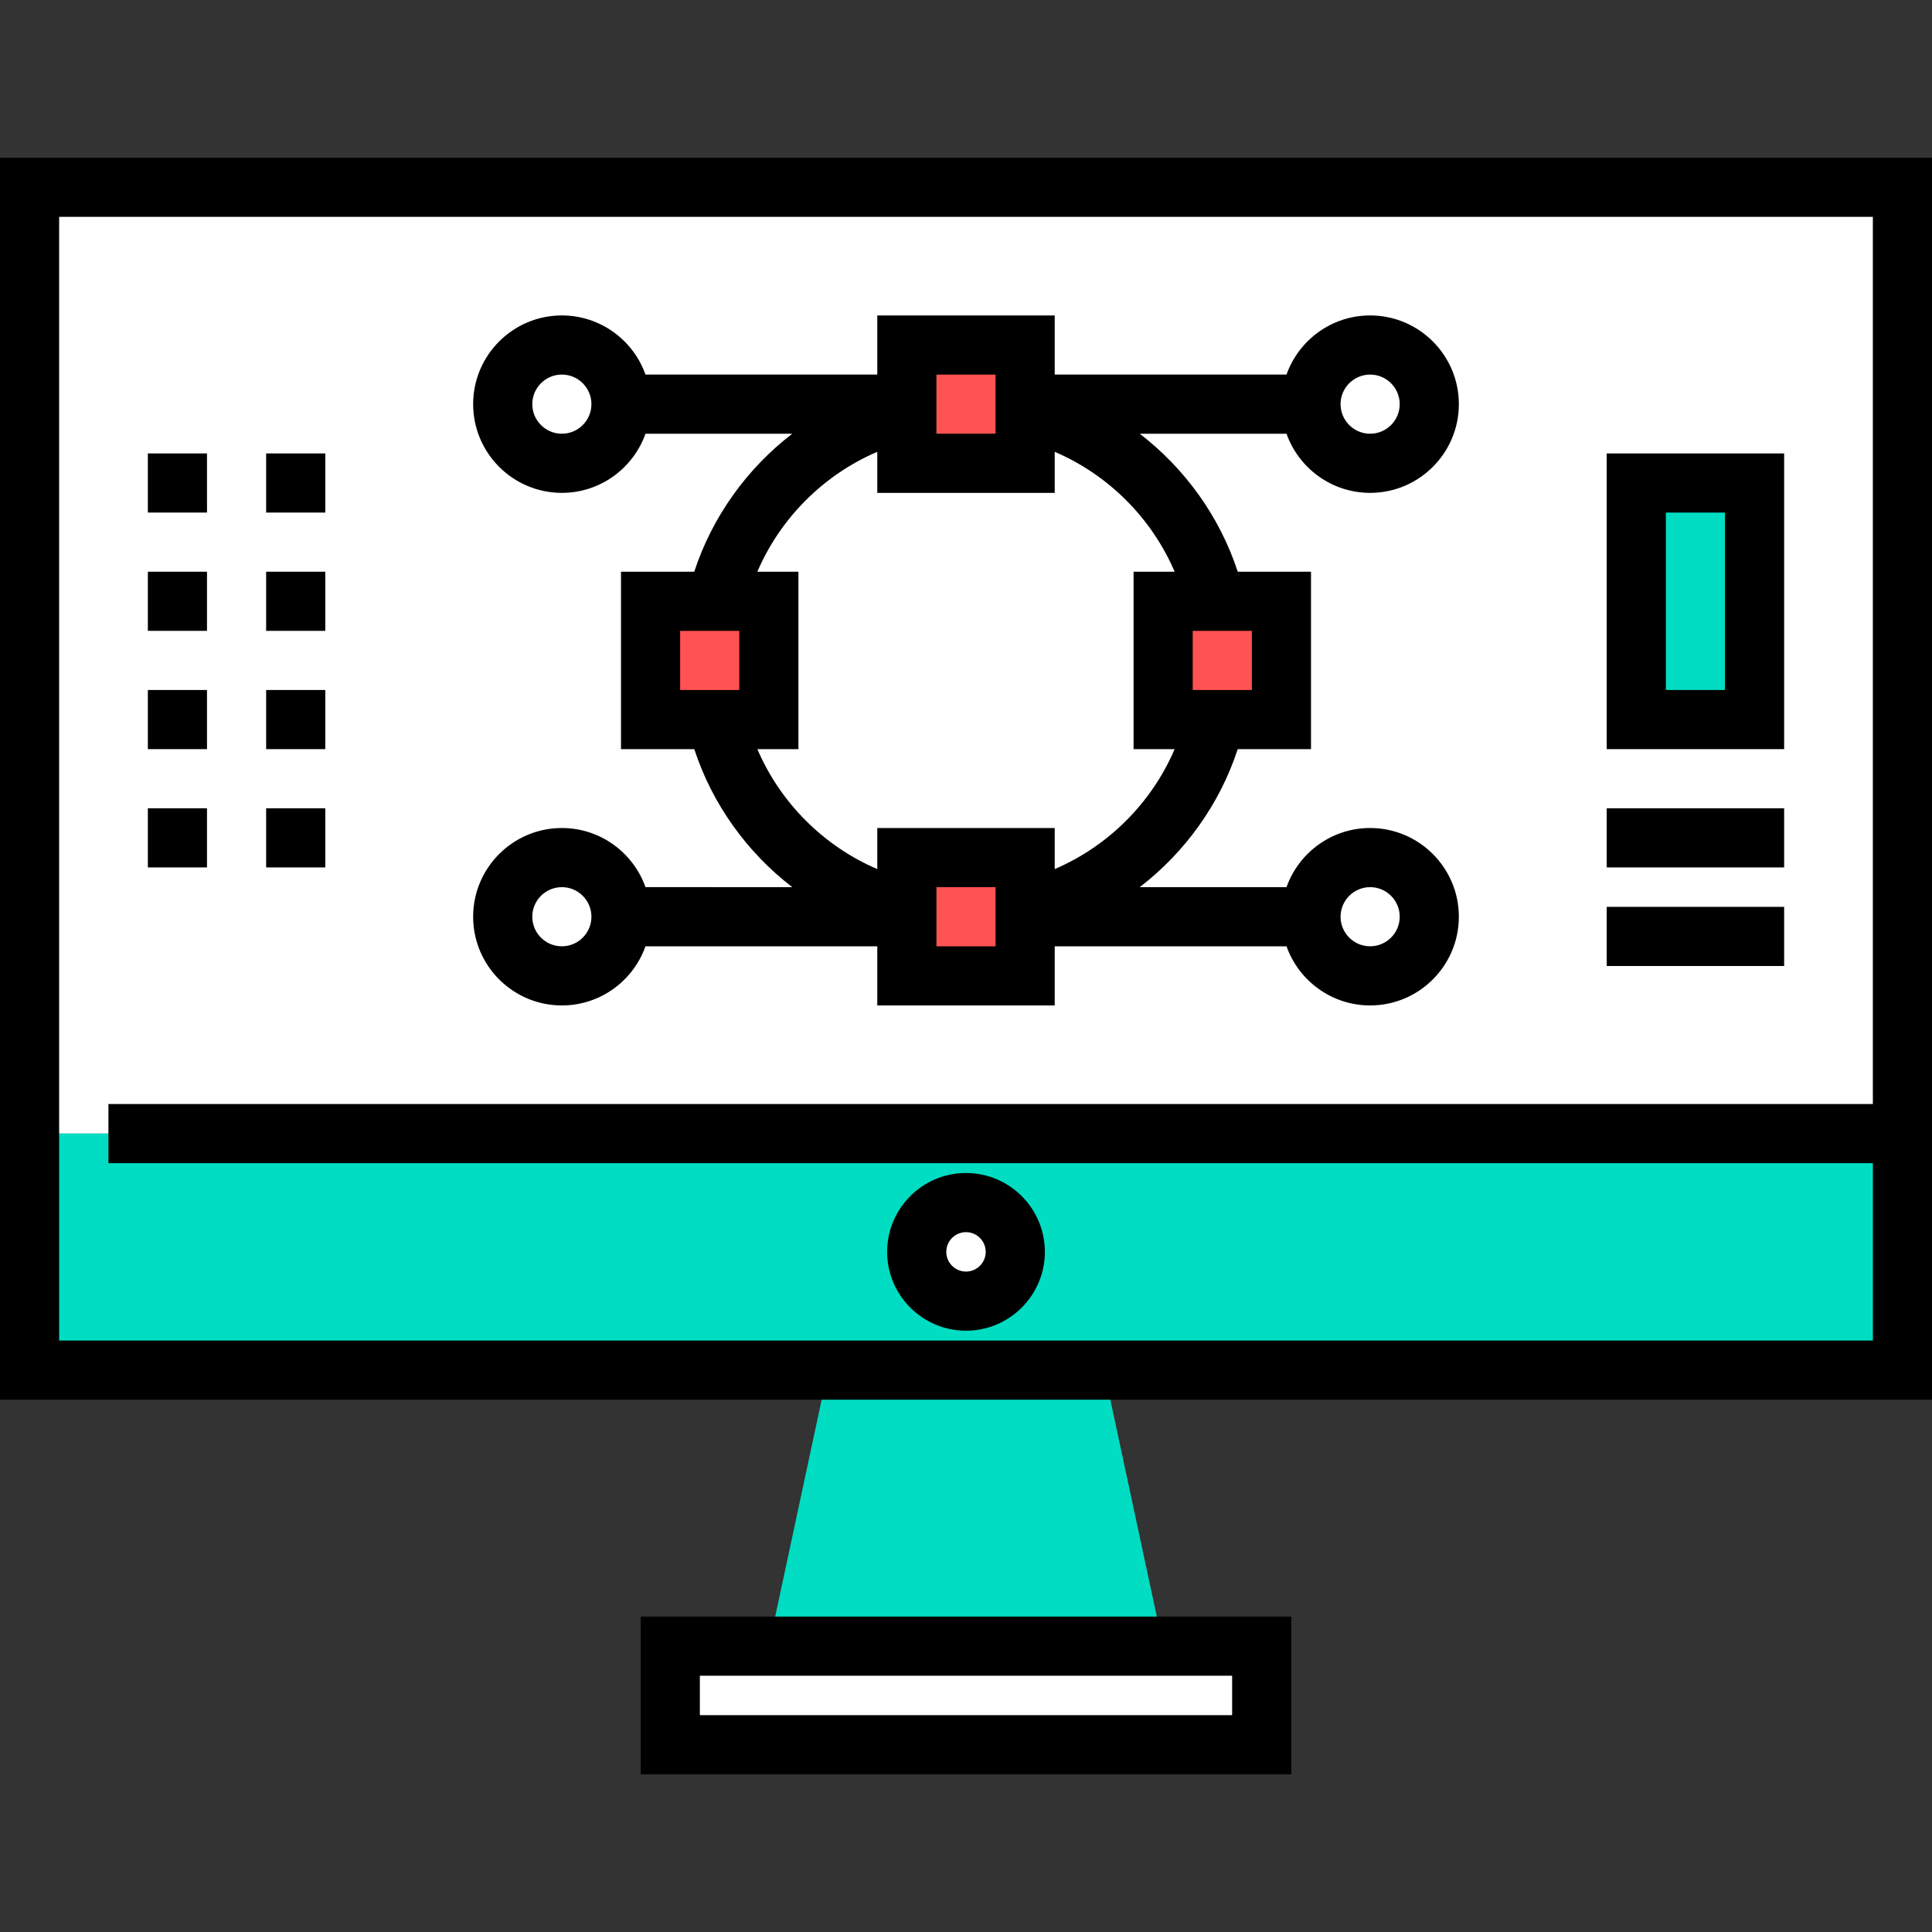 <!-- icon666.com - MILLIONS vector ICONS FREE --><svg version="1.1" id="Layer_1" xmlns="http://www.w3.org/2000/svg" xmlns:xlink="http://www.w3.org/1999/xlink" x="0px" y="0px" viewBox="0 0 512 512" style="enable-background:new 0 0 512 512;" xml:space="preserve"><rect x="0" y="0" width="512" height="512" fill="#333333" stroke="none"/><polygon style="fill:#00DDC2;" points="308.245,436.245 203.755,436.245 219.429,363.102 292.571,363.102 "></polygon><g><rect x="177.633" y="436.245" style="fill:#FFFFFF;" width="156.735" height="26.122"></rect><rect x="7.837" y="49.633" style="fill:#FFFFFF;" width="496.327" height="250.775"></rect></g><rect x="7.837" y="300.408" style="fill:#00DDC2;" width="496.327" height="62.694"></rect><circle style="fill:#FFFFFF;" cx="256" cy="331.755" r="13.061"></circle><g><rect x="172.408" y="159.347" style="fill:#FF5252;" width="31.347" height="31.347"></rect><rect x="240.327" y="91.429" style="fill:#FF5252;" width="31.347" height="31.347"></rect><rect x="240.327" y="227.265" style="fill:#FF5252;" width="31.347" height="31.347"></rect><rect x="308.245" y="159.347" style="fill:#FF5252;" width="31.347" height="31.347"></rect></g><rect x="433.633" y="128" style="fill:#00DDC2;" width="31.347" height="62.694"></rect><path d="M169.796,470.204h172.408v-41.796H169.796V470.204z M185.469,444.082h141.061v10.449H185.469V444.082z"></path><path d="M0,41.796v329.143h512V41.796H0z M15.673,355.265V57.469h480.653v235.106H28.735v15.673h467.592v47.016H15.673z"></path><path d="M256,310.857c-11.523,0-20.898,9.375-20.898,20.898c0,11.523,9.375,20.898,20.898,20.898 c11.523,0,20.898-9.375,20.898-20.898C276.898,320.232,267.523,310.857,256,310.857z M256,336.98c-2.881,0-5.224-2.344-5.224-5.224 s2.344-5.224,5.224-5.224s5.225,2.344,5.225,5.224S258.881,336.98,256,336.98z"></path><path d="M148.898,219.431c-12.964,0-23.51,10.547-23.51,23.51s10.546,23.51,23.51,23.51c10.216,0,18.927-6.553,22.162-15.673h61.43 v15.673h47.02v-15.673h61.43c3.235,9.121,11.945,15.673,22.162,15.673c12.964,0,23.51-10.547,23.51-23.51s-10.546-23.51-23.51-23.51 c-10.216,0-18.927,6.553-22.162,15.673h-38.895c11.991-9.23,21.183-21.962,25.966-36.571h19.418v-47.02h-19.411 c-4.789-14.614-13.985-27.345-25.976-36.571h38.898c3.235,9.121,11.945,15.673,22.162,15.673c12.964,0,23.51-10.547,23.51-23.51 c0-12.964-10.546-23.51-23.51-23.51c-10.216,0-18.927,6.553-22.162,15.673h-61.43V83.594h-47.02v15.673h-61.43 c-3.235-9.121-11.946-15.673-22.162-15.673c-12.964,0-23.51,10.546-23.51,23.51c0,12.963,10.546,23.51,23.51,23.51 c10.216,0,18.927-6.553,22.162-15.673h38.898c-11.991,9.226-21.187,21.957-25.976,36.571h-19.411v47.02h19.419 c4.782,14.61,13.974,27.342,25.966,36.571H171.06C167.825,225.983,159.114,219.431,148.898,219.431z M148.898,250.778 c-4.322,0-7.837-3.516-7.837-7.837s3.515-7.837,7.837-7.837s7.837,3.516,7.837,7.837S153.22,250.778,148.898,250.778z M263.837,250.778h-15.673v-15.673h15.673V250.778z M363.102,235.104c4.322,0,7.837,3.516,7.837,7.837s-3.515,7.837-7.837,7.837 s-7.837-3.516-7.837-7.837S358.78,235.104,363.102,235.104z M331.755,182.859h-15.673v-15.673h15.673V182.859z M363.102,99.267 c4.322,0,7.837,3.516,7.837,7.837s-3.515,7.837-7.837,7.837s-7.837-3.516-7.837-7.837S358.78,99.267,363.102,99.267z M248.163,99.267h15.673v15.673h-15.673V99.267z M148.898,114.941c-4.322,0-7.837-3.516-7.837-7.837s3.515-7.837,7.837-7.837 s7.837,3.516,7.837,7.837S153.22,114.941,148.898,114.941z M180.245,167.186h15.673v15.673h-15.673V167.186z M200.713,198.533 h10.878v-47.02h-10.885c6.084-14.216,17.57-25.699,31.783-31.776v10.878h47.02v-10.878c14.212,6.077,25.698,17.561,31.783,31.776 h-10.885v47.02h10.878c-6.077,14.212-17.561,25.698-31.776,31.783v-10.885h-47.02v10.885 C218.274,224.231,206.791,212.744,200.713,198.533z"></path><rect x="39.184" y="214.204" width="15.673" height="15.673"></rect><rect x="70.531" y="214.204" width="15.673" height="15.673"></rect><rect x="39.184" y="182.857" width="15.673" height="15.673"></rect><rect x="70.531" y="182.857" width="15.673" height="15.673"></rect><rect x="39.184" y="151.51" width="15.673" height="15.673"></rect><rect x="70.531" y="151.51" width="15.673" height="15.673"></rect><rect x="39.184" y="120.163" width="15.673" height="15.673"></rect><rect x="70.531" y="120.163" width="15.673" height="15.673"></rect><rect x="425.796" y="214.204" width="47.02" height="15.673"></rect><rect x="425.796" y="240.327" width="47.02" height="15.673"></rect><path d="M472.816,120.163h-47.02v78.367h47.02V120.163z M457.143,182.857h-15.673v-47.02h15.673V182.857z"></path></svg>